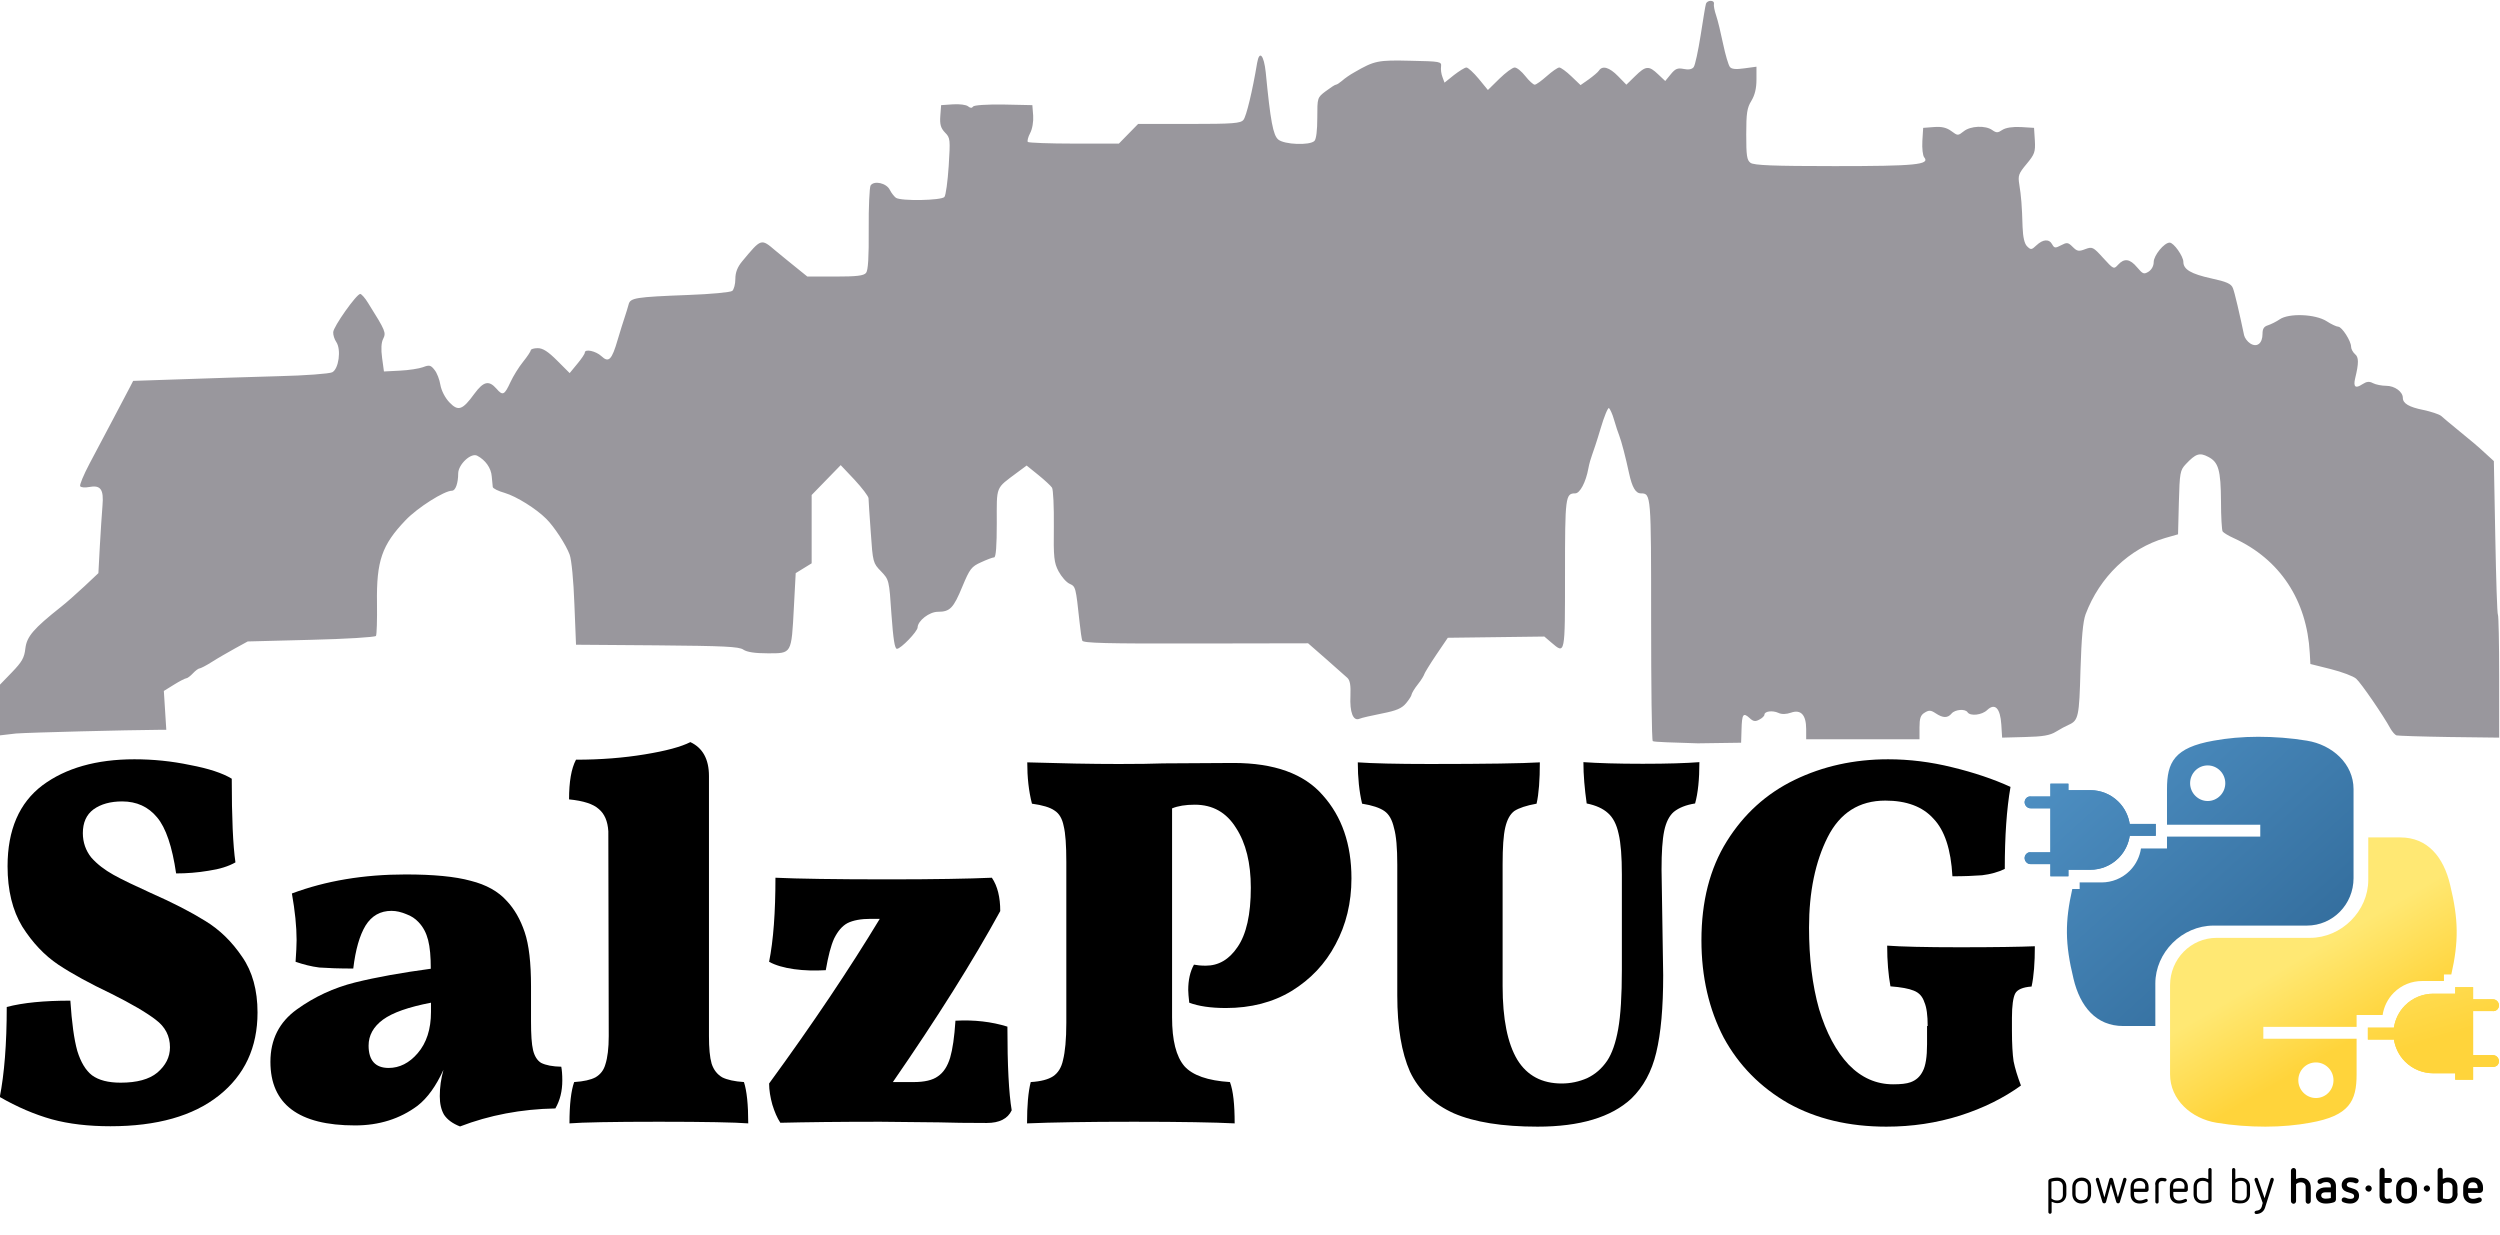<?xml version="1.0" encoding="utf-8"?>
<!-- Generator: Adobe Illustrator 21.1.0, SVG Export Plug-In . SVG Version: 6.00 Build 0)  -->
<svg version="1.1"
	 id="svg2" inkscape:export-filename="/home/igor/filez/projexx/salzpug/logo-1024.png" inkscape:export-xdpi="75.410004" inkscape:export-ydpi="75.410004" inkscape:version="0.91 r13725" sodipodi:docname="logo-text-as-path.svg" xmlns:cc="http://creativecommons.org/ns#" xmlns:dc="http://purl.org/dc/elements/1.1/" xmlns:inkscape="http://www.inkscape.org/namespaces/inkscape" xmlns:rdf="http://www.w3.org/1999/02/22-rdf-syntax-ns#" xmlns:sodipodi="http://sodipodi.sourceforge.net/DTD/sodipodi-0.dtd" xmlns:svg="http://www.w3.org/2000/svg"
	 xmlns="http://www.w3.org/2000/svg" xmlns:xlink="http://www.w3.org/1999/xlink" x="0px" y="0px" viewBox="0 0 1222.2 603.6"
	 style="enable-background:new 0 0 1222.2 603.6;" xml:space="preserve">
<style type="text/css">
	.st0{fill:#99979D;}
	.st1{fill:url(#SVGID_1_);}
	.st2{fill:url(#SVGID_3_);}
	.st3{clip-path:url(#SVGID_5_);fill:url(#SVGID_7_);}
	.st4{fill:url(#SVGID_8_);}
	.st5{clip-path:url(#SVGID_11_);fill:url(#SVGID_12_);}
	.st6{fill:url(#SVGID_13_);}
	.st7{clip-path:url(#SVGID_16_);fill:url(#SVGID_17_);}
	.st8{fill:url(#SVGID_18_);}
	.st9{fill:url(#SVGID_20_);}
	.st10{clip-path:url(#SVGID_22_);fill:url(#SVGID_24_);}
	.st11{fill:url(#SVGID_25_);}
	.st12{clip-path:url(#SVGID_27_);fill:url(#SVGID_28_);}
	.st13{fill:url(#SVGID_29_);}
	.st14{clip-path:url(#SVGID_31_);fill:url(#SVGID_32_);}
</style>
<sodipodi:namedview  bordercolor="#666666" borderopacity="1.0" fit-margin-bottom="0" fit-margin-left="0" fit-margin-right="0" fit-margin-top="0" id="base" inkscape:current-layer="layer1" inkscape:cx="599.31902" inkscape:cy="286.42975" inkscape:document-units="px" inkscape:pageopacity="0.0" inkscape:pageshadow="2" inkscape:showpageshadow="false" inkscape:window-height="1060" inkscape:window-maximized="0" inkscape:window-width="1918" inkscape:window-x="1080" inkscape:window-y="416" inkscape:zoom="0.7" pagecolor="#ffffff" showgrid="false">
	</sodipodi:namedview>
<path id="path3094" inkscape:connector-curvature="0" class="st0" d="M808,362.3c-0.5-0.5-0.8-27.2-0.8-59.5c0-61,0-61.6-5-61.6
	c-2.6,0-4.3-3-5.8-9.9c-1.6-7.5-3.7-15.6-4.8-18.4c-0.5-1.3-1.7-4.7-2.5-7.6s-2-5.4-2.5-5.8s-2.4,4.2-4.1,10s-3.7,11.7-4.2,13
	s-1.4,4.3-1.8,6.6c-1.2,6.6-4.1,12.1-6.4,12.1c-4.8,0-5,1.6-5,39.5c0,39.7,0.1,39.2-6.6,33.5l-3.5-3l-23.6,0.3l-23.6,0.3l-5.7,8.4
	c-3.1,4.6-5.7,8.9-5.8,9.4s-1.4,2.8-3.1,4.9s-3,4.4-3.1,5c0,0.6-1.2,2.5-2.7,4.3c-2.1,2.5-4.6,3.6-11.7,5c-5,1-10,2.1-11.1,2.6
	c-3.1,1.3-4.8-3.2-4.4-11.3c0.2-5-0.2-7.5-1.5-8.7c-1-0.9-5.7-5.1-10.5-9.3l-8.7-7.6l-54.9,0.1c-43.6,0.1-55.1-0.2-55.5-1.4
	c-0.3-0.8-0.9-4.8-1.3-8.8c-1.9-17.6-1.9-17.6-4.9-19c-1.6-0.7-4-3.5-5.4-6.1c-2.2-4.2-2.5-6.7-2.3-22c0.1-9.5-0.3-18-0.9-18.9
	c-0.6-0.9-3.6-3.7-6.7-6.2l-5.7-4.6l-4.6,3.4c-10.8,8.1-10,6.2-10,24.8c0,10.9-0.4,16.7-1.3,16.7c-0.7,0-3.6,1.1-6.4,2.4
	c-4.7,2.1-5.5,3.2-9.1,11.8c-4.4,10.7-6.1,12.4-12,12.4c-4.2,0-9.8,4.4-9.9,7.6c0,2-8.2,10.5-10.1,10.5c-1.1,0-1.8-4.6-2.7-16.9
	c-1.1-16.8-1.2-16.9-5.1-21c-3.9-4-4-4.4-5-19c-0.6-8.2-1.1-15.8-1.1-16.7s-3.1-5-6.8-9l-6.8-7.2l-7.1,7.3l-7.1,7.3v16.7v16.7
	l-3.9,2.4l-3.9,2.4l-0.9,16.9c-1.2,22.8-1,22.3-12.7,22.3c-6.4,0-10.2-0.6-12-1.8c-2.1-1.5-9.5-1.8-42.2-2.1l-39.6-0.3l-0.8-19.9
	c-0.4-11.3-1.4-21.7-2.3-24.1c-1.7-4.7-7.6-13.8-11.5-17.6c-4.9-4.9-14.5-10.9-20.2-12.6c-3.2-0.9-5.8-2.2-5.9-2.9
	c-0.1-0.7-0.3-3-0.5-5.2c-0.3-4.1-3.1-8-7.1-10.1c-3-1.6-9.2,4.2-9.3,8.6c0,4.8-1.3,8.5-3,8.5c-3.8,0-16.9,8.3-22.7,14.4
	c-11.6,12.1-14.3,19.9-14,40.5c0.1,8.2-0.1,15.4-0.5,16.1c-0.4,0.6-14.6,1.5-31.7,1.9l-31,0.8l-6.2,3.4c-3.4,1.9-8.5,4.8-11.3,6.6
	c-2.8,1.8-5.6,3.2-6.1,3.2s-2,1.1-3.2,2.4s-2.7,2.4-3.2,2.4s-3.3,1.4-6,3.1l-5,3.1l0.6,9.5l0.6,9.5h-3.7
	c-15.1,0.1-63.2,1.3-69.8,1.8L0,359.5v-12.4v-12.4l5.9-6.1c4.8-5,6-7,6.5-11.6c0.7-5.8,3.9-9.6,17.4-20.3c2.6-2,7.7-6.6,11.5-10.1
	l6.8-6.4l0.7-13.1c0.4-7.2,1-16.2,1.3-19.9c0.7-8-0.9-10.2-6.6-9.1c-2,0.4-3.9,0.2-4.3-0.4c-0.4-0.6,1.7-5.6,4.6-11.1
	s8.2-15.4,11.7-22.1s7.1-13.5,8-15.2l1.6-3.1l23.8-0.8c13.1-0.5,34.4-1.1,47.4-1.5c12.9-0.3,24.7-1.2,26.1-1.9
	c3.2-1.6,4.5-11.1,2-14.8c-0.9-1.3-1.6-3.5-1.5-4.8c0-2.6,11.4-18.7,13.2-18.7c0.6,0,2.4,2,3.9,4.5c8.6,13.7,8.8,14.4,7.3,17.5
	c-0.9,1.7-1.1,5-0.5,9.3l0.9,6.6l7.8-0.4c4.3-0.2,9.4-1,11.3-1.7c3.1-1.2,3.8-1,5.6,1.3c1.2,1.4,2.5,4.8,2.9,7.4
	c0.5,2.8,2.3,6.3,4.4,8.5c4.3,4.5,6.4,3.8,12.2-4.2c4.5-6.1,7.1-6.7,10.8-2.5c3.1,3.6,3.9,3.2,6.9-3.3c1.3-2.8,4-7.2,6.1-9.8
	s3.8-5.2,3.8-5.7s1.5-1,3.4-1c2.5,0,5.1,1.7,9.5,6.1l6.1,6.1l3.7-4.5c2.1-2.5,3.7-4.9,3.7-5.5c0-2,5.4-0.8,8.1,1.7
	c3.6,3.4,5.1,1.9,8-8.1c1.2-4,2.7-8.9,3.4-10.9c0.7-2,1.5-4.8,1.9-6.2c0.8-3.3,3.2-3.7,29.3-4.7c10.9-0.4,20.6-1.3,21.4-2
	s1.5-3.3,1.5-5.8c0-3.2,1-5.8,3.3-8.6c9.5-11.4,9.2-11.3,16.4-5.2c2.8,2.3,7.4,6.1,10.3,8.4l5.2,4.2h13.6c10.5,0,14-0.4,15.1-1.8
	c1-1.2,1.4-7.6,1.3-21.4c-0.1-10.8,0.4-20.4,0.9-21.3c1.7-2.6,7.8-1.2,9.4,2.1c0.8,1.6,2.2,3.3,3,3.9c2.6,1.7,22.2,1.3,23.7-0.4
	c0.7-0.8,1.6-7.6,2.1-15.1c0.8-13,0.8-13.8-1.8-16.4c-2.1-2.2-2.6-4-2.3-8.1l0.4-5.3l5.8-0.4c3.2-0.2,6.5,0.2,7.4,1
	c1.1,0.9,1.9,0.9,2.4,0.1c0.5-0.7,6.4-1.1,14.9-1l14.1,0.3l0.4,5.1c0.2,2.9-0.4,6.6-1.5,8.6c-1,1.9-1.5,3.9-1.1,4.3
	s10.6,0.8,22.6,0.8H547l4.7-4.8l4.7-4.8h24.9c21.7,0,25.2-0.3,26.6-2c1.4-1.7,4.4-14.1,6.7-27.9c1.1-6.3,3.3-3.8,4.2,4.7
	c2.3,23.8,3.6,30.7,6.1,32.8c2.9,2.5,15.4,3,17.7,0.7c0.9-0.9,1.4-5.2,1.4-11.3c0-9.8,0-9.9,4.1-13c2.3-1.7,4.5-3.2,5-3.2
	s1.8-0.9,3-1.9c1.2-1.1,3.9-3,6.1-4.2c9.7-5.6,11.4-6,27.3-5.6c14.7,0.3,15.3,0.4,15,2.8c-0.2,1.4,0.1,3.7,0.7,5.2l1,2.7l4.6-3.7
	c2.6-2,5.3-3.7,6.1-3.7s3.5,2.5,6,5.5l4.5,5.5l5.6-5.5c3.1-3,6.4-5.5,7.5-5.5s3.4,1.9,5.2,4.2s3.9,4.2,4.6,4.2s3.3-1.9,5.9-4.2
	c2.6-2.3,5.3-4.2,6.1-4.2s3.5,2,5.9,4.3l4.5,4.3l4-2.8c2.2-1.6,4.5-3.5,5-4.3c1.7-2.6,5.1-1.6,9.3,2.7l4.1,4.2l4.3-4.2
	c5.2-5.1,6.7-5.2,11.2-0.9l3.5,3.3l2.7-3.3c2.2-2.7,3.3-3.2,6.3-2.6c2.3,0.5,4.1,0.2,4.9-0.9c0.7-0.9,2.2-7.9,3.4-15.5
	s2.3-14.6,2.6-15.4c0.6-2,4.3-2,3.9,0c-0.2,0.8,0.3,3.4,1.1,5.7s2.3,8.6,3.4,13.9c1.1,5.3,2.6,10.3,3.3,11.2c0.8,1.1,3,1.3,7.1,0.7
	l5.9-0.8v6.3c0,4.3-0.8,7.6-2.5,10.4c-2.1,3.4-2.5,6-2.5,16.4s0.3,12.6,2.1,13.9c1.6,1.2,11.1,1.6,41.1,1.6
	c39.5,0,46.8-0.7,43.8-4.3c-0.7-0.8-1.1-4.4-0.9-8l0.4-6.4l5.3-0.4c3.8-0.3,6.2,0.3,8.5,2c3.1,2.3,3.2,2.3,6,0.1
	c3.3-2.7,10.7-3,14-0.6c2,1.4,2.7,1.4,4.9-0.1c1.7-1.1,5-1.6,9.1-1.4l6.4,0.4l0.4,6.2c0.3,5.6-0.1,6.7-4,11.4
	c-4,4.8-4.3,5.7-3.6,10.1c0.9,5.6,1.3,10.2,1.6,20.8c0.2,5,0.9,8.1,2.2,9.4c1.8,1.8,2.2,1.8,4.6-0.5c3.2-3,6.2-3.2,7.7-0.4
	c1,1.8,1.5,1.9,4.3,0.4c2.9-1.5,3.4-1.5,5.7,0.8c2.2,2.2,3,2.3,6.1,1.1c3.5-1.3,3.9-1.1,8.8,4.3c5.1,5.6,5.2,5.6,7.3,3.3
	c3-3.3,5.8-2.9,9.3,1.3c2.8,3.3,3.3,3.5,5.6,2.1c1.5-1,2.5-2.8,2.5-4.7c0-3.2,5.1-9.5,7.8-9.5c2,0,6.7,6.7,6.7,9.4
	c0,3.7,3.7,5.9,13.7,8.1c7.4,1.6,9.7,2.6,10.5,4.7c0.9,2.1,3.4,13.1,5.5,23.1c0.3,1.3,1.6,3.1,3,4c3.3,2.1,6,0,6-4.7
	c0-2.5,0.7-3.6,2.7-4.2c1.5-0.5,4.1-1.8,5.7-2.9c4.5-3.1,17.4-2.6,22.9,0.9c2.3,1.5,4.9,2.7,5.7,2.7c1.8,0,6.3,7,6.3,9.8
	c0,1.1,0.9,2.7,1.9,3.6c1.9,1.5,1.9,4.4,0.1,11.8c-1,4.2,0.1,5.2,3.4,3c2.2-1.4,3.4-1.6,5.3-0.6c1.3,0.7,4.3,1.3,6.5,1.3
	c4.1,0,8.1,2.9,8.1,5.9c0,2.7,3,4.5,10,5.9c3.8,0.8,7.7,2.1,8.7,2.9c0.9,0.8,5,4.3,9.1,7.6s9.6,7.9,12.1,10.3l4.6,4.2l0.7,37.3
	c0.4,20.5,0.9,37.6,1.3,37.9c0.3,0.3,0.6,13.9,0.6,30.3v29.7l-24.4-0.3c-13.4-0.2-25.1-0.6-25.8-0.8s-2.1-1.8-3-3.4
	c-3.4-6.3-14.4-22.3-16.7-24.3c-1.3-1.2-6.9-3.3-12.4-4.7l-10-2.5l-0.3-5.4c-1.4-25.8-14.6-45.8-37.1-56.1c-2.7-1.2-5.1-2.7-5.5-3.3
	c-0.4-0.6-0.8-7.2-0.8-14.6c-0.1-15.5-1.2-19.3-6.3-21.9c-4.2-2.2-6.1-1.5-10.9,3.6c-2.8,3-3,4.1-3.4,18.8l-0.4,15.5l-6.3,1.8
	c-17.5,5.1-32,19-38.9,37.3c-1.3,3.6-2,11.4-2.5,27.3c-0.6,22.7-1,24.6-5.7,26.7c-1.4,0.6-4.2,2.1-6.3,3.4
	c-2.9,1.8-6.4,2.4-15.1,2.6l-11.2,0.3l-0.4-6.4c-0.5-8-3.1-10.7-6.9-7.1c-2.6,2.5-8.3,3.1-9.6,1.1c-1.1-1.8-6.1-1.4-7.8,0.6
	c-1.9,2.3-4.2,2.3-7.8-0.1c-2.4-1.6-3.3-1.6-5.4-0.3c-2,1.2-2.5,2.8-2.5,7.3v5.7h-27.7H883v-5c0-6.9-2.6-9.7-7.4-8
	c-2.3,0.8-4.6,0.9-6.2,0.1c-2.9-1.3-6.8-0.8-6.8,0.9c0,0.6-1.1,1.7-2.5,2.4c-2,1.1-3,0.9-4.8-0.8c-3.1-2.8-3.7-1.9-3.9,5.7l-0.2,6.4
	l-21.2,0.3C818.3,363,808.4,362.8,808,362.3L808,362.3z"/>
<g id="text3096">
	<path id="path4153" d="M65.7,371.2c9.1,0,18.2,0.9,27.2,2.8c9.1,1.7,16,4,20.4,6.7c0,19,0.6,32.6,1.8,40.9
		c-3.3,1.9-7.7,3.3-13.2,4.1c-5.3,0.9-10.6,1.3-15.8,1.3c-1.9-13.1-5-22.3-9.3-27.4c-4.3-5.2-10-7.8-17.1-7.8
		c-5.7,0-10.4,1.3-14,3.9c-3.5,2.6-5.2,6.5-5.2,11.6c0,4.5,1.4,8.5,4.1,11.9c2.9,3.3,6.6,6.1,10.9,8.5s10.4,5.3,18.1,8.8
		c10.9,4.8,19.8,9.4,26.7,13.7c7.1,4.3,13.1,10.2,18.1,17.6c5,7.2,7.5,16.3,7.5,27.2c0,17.1-6.3,30.6-18.9,40.6s-30.3,15-53,15
		c-10.7,0-20.3-1.1-28.7-3.4c-8.5-2.4-16.9-6-25.4-10.9c2.2-11.2,3.4-25.9,3.4-44c7.9-2.1,18.3-3.1,31.1-3.1
		c0.7,10.7,1.8,18.9,3.4,24.6c1.7,5.5,4.1,9.5,7.2,11.9c3.3,2.4,7.9,3.6,14,3.6c7.9,0,13.9-1.6,17.9-4.9c4.1-3.5,6.2-7.6,6.2-12.4
		c0-5.5-2.3-10-7-13.5c-4.7-3.6-11.9-7.8-21.7-12.7c-10.5-5-19.1-9.7-25.9-14.2c-6.7-4.5-12.6-10.7-17.6-18.6
		c-4.8-7.9-7.2-17.8-7.2-29.5c0-17.8,5.7-31,17.1-39.6C32.1,375.5,47.1,371.2,65.7,371.2L65.7,371.2z"/>
	<path id="path4155" d="M274.4,521.5c0.3,1.6,0.5,3.8,0.5,6.7c0,5.2-1.1,9.7-3.4,13.7c-16.7,0.3-32.3,3.3-46.6,8.8
		c-3.6-1.4-6.2-3.3-7.8-5.7c-1.4-2.4-2.1-5.4-2.1-9.1c0-4.3,0.6-8.6,1.8-12.9c-3.6,7.9-7.8,13.8-12.7,17.6
		c-8.6,6.4-18.8,9.6-30.5,9.6c-27.6,0-41.4-10.4-41.4-31.1c0-10.9,4.3-19.4,12.9-25.6c8.6-6.2,18.1-10.6,28.5-13.2
		c10.5-2.6,22.9-4.8,37-6.7c0-5.9-0.4-10.5-1.3-14c-0.9-3.5-2.4-6.4-4.7-8.8c-1.6-1.7-3.5-3-6-3.9c-2.4-1-4.8-1.6-7.2-1.6
		c-5.5,0-9.7,2.4-12.7,7.2c-2.9,4.8-4.9,11.8-6,21c-6.9,0-12.4-0.2-16.6-0.5c-4-0.5-7.8-1.5-11.6-2.8c0.3-4.5,0.5-8,0.5-10.6
		c0-6.7-0.8-14.3-2.3-22.8c16.6-6.2,35.1-9.3,55.6-9.3c13.6,0,24.2,1,31.8,3.1c7.6,1.9,13.5,5.2,17.6,9.8c3.8,4,6.7,9.1,8.8,15.3
		c2.1,6.2,3.1,15,3.1,26.4v17.1c0,6.6,0.3,11.3,1,14.2s2,5,3.9,6.2C266.9,520.8,270.1,521.4,274.4,521.5L274.4,521.5z M210.7,490.2
		c-10.9,2.1-18.7,4.8-23.5,8.3c-4.7,3.5-7,7.7-7,12.7c0,7.2,3.3,10.9,9.8,10.9c5.3,0,10.1-2.4,14.2-7.2c4.3-5,6.5-11.7,6.5-20.2
		V490.2L210.7,490.2z"/>
	<path id="path4157" d="M297.4,406.4c-0.3-5-1.9-8.6-4.7-10.9c-2.6-2.4-7.4-4-14.5-4.7c0-8.6,1.1-15.1,3.4-19.4
		c12.1,0,23.3-0.9,33.6-2.6c10.4-1.7,17.8-3.7,22.3-6c6,2.8,9.1,8.3,9.1,16.6v127.1c0,5.9,0.4,10.4,1.3,13.5c1,3.1,2.8,5.3,5.2,6.7
		c2.4,1.2,6,2,10.6,2.3c1.4,4.3,2.1,11,2.1,20.2c-6.4-0.5-21-0.8-43.7-0.8c-22.9,0-37.5,0.3-43.7,0.8c0-9.3,0.8-16,2.3-20.2
		c4.7-0.3,8.1-1.1,10.4-2.3c2.4-1.4,4.1-3.5,4.9-6.5c1-3.1,1.6-7.7,1.6-13.7L297.4,406.4L297.4,406.4z"/>
	<path id="path4159" d="M492.5,501.9c0,19,0.7,32.6,2.1,40.9c-1.9,4.1-6,6.2-12.2,6.2c-9.5,0-17.3-0.1-23.3-0.3l-28.7-0.3
		c-20.2,0-36.5,0.2-48.9,0.5c-1.6-2.4-2.8-5.3-3.9-8.8c-1-3.6-1.6-7.1-1.6-10.4c21.4-29.3,39.4-56.2,54.1-80.5h-4.4
		c-4.8,0-8.6,0.7-11.4,2.1c-2.6,1.4-4.7,3.9-6.5,7.5c-1.6,3.5-2.9,8.6-4.1,15.5c-5.3,0.3-10.5,0.2-15.5-0.5s-9.1-1.9-12.2-3.6
		c2.1-10.5,3.1-24.2,3.1-41.1c10.7,0.5,29.1,0.8,55.1,0.8c22.4,0,39.3-0.3,50.7-0.8c2.8,4.1,4.1,9.6,4.1,16.3
		c-13.3,24.3-30.8,52.2-52.5,83.6h10.1c5.3,0,9.3-0.9,11.9-2.8c2.8-1.9,4.7-4.9,6-9.1c1.2-4.1,2.1-10.2,2.6-18.1
		C476.3,498.5,484.8,499.5,492.5,501.9L492.5,501.9z"/>
	<path id="path4161" d="M589.5,472.1c6.2,0,11.4-3,15.5-9.1c4.3-6.2,6.5-15.9,6.5-29c0-12.1-2.4-21.8-7.2-29.2
		c-4.7-7.6-11.4-11.4-20.2-11.4c-4.5,0-8.2,0.6-11.1,1.8v102.2c0,11.2,2,19.1,6,23.8c4,4.5,11.4,7.1,22.3,7.8
		c1.6,4.3,2.3,11,2.3,20.2c-9.8-0.5-26.2-0.8-49.2-0.8c-22.9,0-40.4,0.3-52.3,0.8c0-8.8,0.6-15.5,1.8-20.2c5-0.3,8.6-1.3,10.9-2.8
		c2.4-1.6,4.1-4.2,4.9-8c1-4,1.6-10,1.6-18.1v-78.7c0-8.1-0.4-14-1.3-17.6c-0.7-3.6-2.2-6.1-4.4-7.5c-2.2-1.6-6-2.7-11.1-3.4
		c-1.6-6.2-2.3-12.9-2.3-20.2c16.4,0.5,31.3,0.8,44.8,0.8c9.3,0,16.6-0.1,21.7-0.3L603,373c20,0,34.6,5.3,43.7,15.8
		c9.3,10.4,14,23.9,14,40.6c0,11.9-2.6,22.7-7.8,32.3c-5,9.5-12.2,17.1-21.5,22.8c-9.1,5.5-19.8,8.3-32.1,8.3
		c-7.4,0-13.4-0.9-17.9-2.6c-0.3-2.8-0.5-4.8-0.5-6.2c0-4.8,0.9-9,2.8-12.4C585.2,471.9,587.1,472.1,589.5,472.1z"/>
	<path id="path4163" d="M813.1,476.8c0,15.7-1.1,28.3-3.4,37.8c-2.2,9.3-6.3,16.8-12.2,22.5c-9.8,9.1-25.1,13.7-45.8,13.7
		c-17.3,0-30.9-2.2-40.9-6.5c-10-4.5-17.2-11.3-21.5-20.4c-4.1-9.3-6.2-21.7-6.2-37.3v-63.9c0-8.1-0.5-14.1-1.6-17.9
		c-0.9-4-2.4-6.7-4.7-8.3s-5.9-2.8-10.9-3.6c-1.4-5.9-2.1-12.6-2.1-20.2c7.1,0.5,18.8,0.8,35.2,0.8c27.6,0,45.5-0.3,53.8-0.8
		c0,8.6-0.5,15.4-1.6,20.2c-5,0.9-8.6,2.1-10.9,3.6c-2.1,1.6-3.5,4.2-4.4,8s-1.3,9.8-1.3,18.1v59.5c0,16,2.4,28,7.2,36
		c4.8,7.8,12.1,11.6,21.7,11.6c4.3,0,8.5-0.9,12.4-2.6c4-1.9,7.2-4.7,9.8-8.5c2.4-3.6,4.2-8.8,5.4-15.5s1.8-16.4,1.8-29v-46.6
		c0-8.6-0.5-15.3-1.6-19.9c-1-4.7-2.8-8-5.2-10.1c-2.4-2.2-5.9-3.8-10.4-4.7c-1-7.1-1.6-13.8-1.6-20.2c7.1,0.5,16.7,0.8,29,0.8
		c12.1,0,21.3-0.3,27.7-0.8c0,8.5-0.7,15.2-2.1,20.2c-4.5,0.7-7.9,2.1-10.4,4.1c-2.2,1.9-3.8,5-4.7,9.3s-1.3,10.6-1.3,18.9
		L813.1,476.8L813.1,476.8z"/>
	<path id="path4165" d="M942.4,501.6c0-5.2-0.5-9.1-1.6-11.6c-0.9-2.8-2.6-4.7-5.2-5.7c-2.4-1-6.2-1.7-11.4-2.1
		c-1-5.5-1.6-12.2-1.6-19.9c6.7,0.5,18.5,0.8,35.5,0.8c17.3,0,29.5-0.2,36.7-0.5c0,8.1-0.5,14.7-1.6,19.7c-4.3,0.3-7,1.5-8,3.4
		s-1.6,5.9-1.6,11.9v6.2c0,6.6,0.3,11.6,0.8,15c0.7,3.5,1.9,7.4,3.6,11.9c-8.3,6-18.2,11-29.8,14.7c-11.4,3.6-23.4,5.4-36,5.4
		c-18.3,0-34.2-3.8-47.9-11.4c-13.6-7.8-24.2-18.5-31.6-32.1c-7.2-13.8-10.9-29.7-10.9-47.6c0-19,4.1-35.1,12.4-48.4
		c8.3-13.3,19.3-23.3,33.1-30s29.1-10.1,45.8-10.1c10.4,0,20.8,1.3,31.3,3.9c10.7,2.6,20.2,5.8,28.5,9.6
		c-1.9,10.9-2.8,24.2-2.8,40.1c-3.3,1.6-7,2.6-11.1,3.1c-4,0.3-8.8,0.5-14.5,0.5c-0.7-13.1-3.8-22.5-9.3-28.2
		c-5.3-5.9-13.2-8.8-23.5-8.8c-12.8,0-22.2,6-28.2,17.9s-9.1,26.7-9.1,44.2c0,14.8,1.6,28.1,4.9,39.8c3.5,11.6,8.3,20.6,14.5,27.2
		c6.2,6.4,13.5,9.6,21.7,9.6c3.8,0,6.6-0.3,8.5-1c2.8-1,4.7-2.8,6-5.4c1.4-2.6,2.1-7,2.1-13.2v-8.9H942.4z"/>
</g>
<linearGradient id="SVGID_1_" gradientUnits="userSpaceOnUse" x1="967.725" y1="247.859" x2="1136.392" y2="61.192" gradientTransform="matrix(1 0 0 -1 0 552.9)">
	<stop  offset="0" style="stop-color:#5A9FD4"/>
	<stop  offset="1" style="stop-color:#306998"/>
</linearGradient>
<path class="st1" d="M1059.4,409v5.8h-12.7v-0.1c-0.6,4-2.4,7.9-5.5,11c-3.8,3.8-8.8,5.7-13.8,5.7h-10.7v3.2h-3.6
	c-3.6,16-3.6,26.7,0.6,43.9c3.2,13.5,11,23.1,24.3,23.1h15.7v-20.8c0-15.1,13-28.3,28.5-28.3h45.6c12.7,0,22.8-10.4,22.8-23.2v-43.5
	c0-12.4-10.4-21.7-22.8-23.7c-7.8-1.3-16-1.9-23.8-1.9s-15.3,0.7-21.8,1.9c-19.3,3.4-22.8,10.6-22.8,23.7v17.4h45.6v5.8H1059.4
	 M1079.3,391.6c-4.7,0-8.6-3.9-8.6-8.7c0-4.8,3.8-8.7,8.6-8.7c4.7,0,8.6,3.9,8.6,8.7S1084,391.6,1079.3,391.6z"/>
<g>
	<g>
		<g>
			
				<linearGradient id="SVGID_3_" gradientUnits="userSpaceOnUse" x1="927.133" y1="211.181" x2="1095.8" y2="24.514" gradientTransform="matrix(1 0 0 -1 0 552.9)">
				<stop  offset="0" style="stop-color:#5A9FD4"/>
				<stop  offset="1" style="stop-color:#306998"/>
			</linearGradient>
			<path id="SVGID_2_" class="st2" d="M990.7,417.4c-0.6,0.6-0.9,1.3-0.9,2.1c0,0.7,0.3,1.5,0.9,2.1c0.6,0.6,1.4,0.9,2.2,0.9h10.6
				v-5.8H993C992.1,416.5,991.3,416.8,990.7,417.4z"/>
		</g>
		<g>
			<defs>
				<path id="SVGID_4_" d="M990.7,417.4c-0.6,0.6-0.9,1.3-0.9,2.1c0,0.7,0.3,1.5,0.9,2.1c0.6,0.6,1.4,0.9,2.2,0.9h10.6v-5.8H993
					C992.1,416.5,991.3,416.8,990.7,417.4z"/>
			</defs>
			<clipPath id="SVGID_5_">
				<use xlink:href="#SVGID_4_"  style="overflow:visible;"/>
			</clipPath>
			
				<linearGradient id="SVGID_7_" gradientUnits="userSpaceOnUse" x1="926.762" y1="210.846" x2="1095.429" y2="24.18" gradientTransform="matrix(1 0 0 -1 0 552.9)">
				<stop  offset="0" style="stop-color:#5A9FD4"/>
				<stop  offset="1" style="stop-color:#306998"/>
			</linearGradient>
			<rect x="989.8" y="416.5" class="st3" width="13.7" height="5.8"/>
		</g>
	</g>
</g>
<g>
	<g>
		<g>
			
				<linearGradient id="SVGID_8_" gradientUnits="userSpaceOnUse" x1="940.713" y1="223.452" x2="1109.38" y2="36.785" gradientTransform="matrix(1 0 0 -1 0 552.9)">
				<stop  offset="0" style="stop-color:#5A9FD4"/>
				<stop  offset="1" style="stop-color:#306998"/>
			</linearGradient>
			<path id="SVGID_6_" class="st4" d="M990.7,390.1c-0.6,0.6-0.9,1.3-0.9,2.1c0,0.7,0.3,1.5,0.9,2.1c0.6,0.6,1.4,0.9,2.2,0.9h10.6
				v-5.8H993C992.1,389.3,991.3,389.5,990.7,390.1z"/>
		</g>
		<g>
			<defs>
				<path id="SVGID_9_" d="M990.7,390.1c-0.6,0.6-0.9,1.3-0.9,2.1c0,0.7,0.3,1.5,0.9,2.1c0.6,0.6,1.4,0.9,2.2,0.9h10.6v-5.8H993
					C992.1,389.3,991.3,389.5,990.7,390.1z"/>
			</defs>
			<clipPath id="SVGID_11_">
				<use xlink:href="#SVGID_9_"  style="overflow:visible;"/>
			</clipPath>
			
				<linearGradient id="SVGID_12_" gradientUnits="userSpaceOnUse" x1="940.293" y1="223.072" x2="1108.959" y2="36.405" gradientTransform="matrix(1 0 0 -1 0 552.9)">
				<stop  offset="0" style="stop-color:#5A9FD4"/>
				<stop  offset="1" style="stop-color:#306998"/>
			</linearGradient>
			<rect x="989.8" y="389.3" class="st5" width="13.7" height="5.8"/>
		</g>
	</g>
</g>
<g>
	<g>
		<g>
			
				<linearGradient id="SVGID_13_" gradientUnits="userSpaceOnUse" x1="945.994" y1="228.224" x2="1114.661" y2="41.557" gradientTransform="matrix(1 0 0 -1 0 552.9)">
				<stop  offset="0" style="stop-color:#5A9FD4"/>
				<stop  offset="1" style="stop-color:#306998"/>
			</linearGradient>
			<path id="SVGID_10_" class="st6" d="M1041.2,402.9v0.1c-0.6-4-2.4-7.9-5.5-11c-3.8-3.8-8.8-5.7-13.8-5.7h-10.7v-3.2h-8.8v45.3
				h8.8v-3.2h10.7c5,0,10-1.9,13.8-5.7c3.1-3.1,4.9-7,5.5-11v0.1h12.7v-5.8h-12.7V402.9z"/>
		</g>
		<g>
			<defs>
				<path id="SVGID_14_" d="M1041.2,402.9v0.1c-0.6-4-2.4-7.9-5.5-11c-3.8-3.8-8.8-5.7-13.8-5.7h-10.7v-3.2h-8.8v45.3h8.8v-3.2h10.7
					c5,0,10-1.9,13.8-5.7c3.1-3.1,4.9-7,5.5-11v0.1h12.7v-5.8h-12.7V402.9z"/>
			</defs>
			<clipPath id="SVGID_16_">
				<use xlink:href="#SVGID_14_"  style="overflow:visible;"/>
			</clipPath>
			
				<linearGradient id="SVGID_17_" gradientUnits="userSpaceOnUse" x1="950.514" y1="232.308" x2="1119.18" y2="45.641" gradientTransform="matrix(1 0 0 -1 0 552.9)">
				<stop  offset="0" style="stop-color:#5A9FD4"/>
				<stop  offset="1" style="stop-color:#306998"/>
			</linearGradient>
			<polygon class="st7" points="1052.7,383.2 1053.9,390.4 1053.9,428.5 1002.4,428.5 1002.4,383.2 			"/>
		</g>
	</g>
</g>
<linearGradient id="SVGID_18_" gradientUnits="userSpaceOnUse" x1="1147.105" y1="42.737" x2="1123.105" y2="83.737" gradientTransform="matrix(1 0 0 -1 0 552.9)">
	<stop  offset="0" style="stop-color:#FFD43B"/>
	<stop  offset="1" style="stop-color:#FFE873"/>
</linearGradient>
<path class="st8" d="M1152.1,502v-5.8h12.7v0.1c0.6-4,2.4-7.9,5.5-11c3.8-3.8,8.8-5.7,13.8-5.7h10.7v-3.2h3.6
	c3.6-16,3.6-26.7-0.6-43.9c-3.2-13.5-11-23.1-24.3-23.1h-15.7v20.8c0,15.1-13,28.3-28.5,28.3h-45.6c-12.7,0-22.8,10.4-22.8,23.2
	v43.5c0,12.4,10.4,21.7,22.8,23.7c7.8,1.3,16,1.9,23.8,1.9s15.3-0.7,21.8-1.9c19.3-3.4,22.8-10.6,22.8-23.7v-17.4h-45.6V502H1152.1
	 M1132.2,519.4c4.7,0,8.6,3.9,8.6,8.7s-3.8,8.7-8.6,8.7c-4.7,0-8.6-3.9-8.6-8.7C1123.6,523.3,1127.4,519.4,1132.2,519.4z"/>
<g>
	<g>
		<g>
			
				<linearGradient id="SVGID_20_" gradientUnits="userSpaceOnUse" x1="1217.142" y1="52.351" x2="1198.142" y2="117.351" gradientTransform="matrix(1 0 0 -1 0 552.9)">
				<stop  offset="0" style="stop-color:#FFD43B"/>
				<stop  offset="1" style="stop-color:#FFE873"/>
			</linearGradient>
			<path id="SVGID_15_" class="st9" d="M1220.8,493.6c0.6-0.6,0.9-1.3,0.9-2.1c0-0.7-0.3-1.5-0.9-2.1s-1.4-0.9-2.2-0.9H1208v5.8
				h10.6C1219.3,494.4,1220.1,494.2,1220.8,493.6z"/>
		</g>
		<g>
			<defs>
				<path id="SVGID_21_" d="M1220.8,493.6c0.6-0.6,0.9-1.3,0.9-2.1c0-0.7-0.3-1.5-0.9-2.1s-1.4-0.9-2.2-0.9H1208v5.8h10.6
					C1219.3,494.4,1220.1,494.2,1220.8,493.6z"/>
			</defs>
			<clipPath id="SVGID_22_">
				<use xlink:href="#SVGID_21_"  style="overflow:visible;"/>
			</clipPath>
			
				<linearGradient id="SVGID_24_" gradientUnits="userSpaceOnUse" x1="1217.467" y1="52.446" x2="1198.467" y2="117.446" gradientTransform="matrix(1 0 0 -1 0 552.9)">
				<stop  offset="0" style="stop-color:#FFD43B"/>
				<stop  offset="1" style="stop-color:#FFE873"/>
			</linearGradient>
			<rect x="1208" y="488.6" class="st10" width="13.7" height="5.8"/>
		</g>
	</g>
</g>
<g>
	<g>
		<g>
			
				<linearGradient id="SVGID_25_" gradientUnits="userSpaceOnUse" x1="1209.79" y1="50.202" x2="1190.79" y2="115.202" gradientTransform="matrix(1 0 0 -1 0 552.9)">
				<stop  offset="0" style="stop-color:#FFD43B"/>
				<stop  offset="1" style="stop-color:#FFE873"/>
			</linearGradient>
			<path id="SVGID_19_" class="st11" d="M1220.8,520.9c0.6-0.6,0.9-1.3,0.9-2.1c0-0.7-0.3-1.5-0.9-2.1s-1.4-0.9-2.2-0.9H1208v5.8
				h10.6C1219.3,521.7,1220.1,521.4,1220.8,520.9z"/>
		</g>
		<g>
			<defs>
				<path id="SVGID_26_" d="M1220.8,520.9c0.6-0.6,0.9-1.3,0.9-2.1c0-0.7-0.3-1.5-0.9-2.1s-1.4-0.9-2.2-0.9H1208v5.8h10.6
					C1219.3,521.7,1220.1,521.4,1220.8,520.9z"/>
			</defs>
			<clipPath id="SVGID_27_">
				<use xlink:href="#SVGID_26_"  style="overflow:visible;"/>
			</clipPath>
			
				<linearGradient id="SVGID_28_" gradientUnits="userSpaceOnUse" x1="1210.115" y1="50.297" x2="1191.115" y2="115.297" gradientTransform="matrix(1 0 0 -1 0 552.9)">
				<stop  offset="0" style="stop-color:#FFD43B"/>
				<stop  offset="1" style="stop-color:#FFE873"/>
			</linearGradient>
			<rect x="1208" y="515.9" class="st12" width="13.7" height="5.8"/>
		</g>
	</g>
</g>
<g>
	<g>
		<g>
			
				<linearGradient id="SVGID_29_" gradientUnits="userSpaceOnUse" x1="1187.397" y1="43.657" x2="1168.397" y2="108.656" gradientTransform="matrix(1 0 0 -1 0 552.9)">
				<stop  offset="0" style="stop-color:#FFD43B"/>
				<stop  offset="1" style="stop-color:#FFE873"/>
			</linearGradient>
			<path id="SVGID_23_" class="st13" d="M1170.3,508.1V508c0.6,4,2.4,7.9,5.5,11c3.8,3.8,8.8,5.7,13.8,5.7h10.7v3.2h8.8v-45.3h-8.8
				v3.2h-10.7c-5,0-10,1.9-13.8,5.7c-3.1,3.1-4.9,7-5.5,11v-0.1h-12.7v5.8h12.7V508.1z"/>
		</g>
		<g>
			<defs>
				<path id="SVGID_30_" d="M1170.3,508.1V508c0.6,4,2.4,7.9,5.5,11c3.8,3.8,8.8,5.7,13.8,5.7h10.7v3.2h8.8v-45.3h-8.8v3.2h-10.7
					c-5,0-10,1.9-13.8,5.7c-3.1,3.1-4.9,7-5.5,11v-0.1h-12.7v5.8h12.7V508.1z"/>
			</defs>
			<clipPath id="SVGID_31_">
				<use xlink:href="#SVGID_30_"  style="overflow:visible;"/>
			</clipPath>
			
				<linearGradient id="SVGID_32_" gradientUnits="userSpaceOnUse" x1="1185.278" y1="43.037" x2="1166.278" y2="108.037" gradientTransform="matrix(1 0 0 -1 0 552.9)">
				<stop  offset="0" style="stop-color:#FFD43B"/>
				<stop  offset="1" style="stop-color:#FFE873"/>
			</linearGradient>
			<polygon class="st14" points="1158.8,527.8 1157.6,520.6 1157.6,482.5 1209,482.5 1209,527.8 			"/>
		</g>
	</g>
</g>
<g>
	<path d="M1001.4,577.4c0-0.5,0.3-0.9,0.8-1.1c1.2-0.4,2.4-0.6,3.6-0.6c2.6,0,4.4,1.8,4.4,4.4v3.7c0,2.6-1.8,4.4-4.4,4.4
		c-1,0-1.9-0.3-2.8-0.7v5.1c0,0.5-0.4,0.8-0.8,0.8s-0.8-0.4-0.8-0.8V577.4z M1008.5,580.1c0-1.7-1-2.8-2.8-2.8c-1,0-1.9,0.1-2.8,0.4
		v8.2c0.8,0.7,1.7,1,2.8,1c1.7,0,2.8-1,2.8-2.8V580.1z"/>
	<path d="M1022.3,583.7c0,2.8-1.9,4.7-4.6,4.7c-2.8,0-4.6-1.9-4.6-4.7v-3.3c0-2.8,1.9-4.7,4.6-4.7c2.8,0,4.6,1.9,4.6,4.7V583.7z
		 M1020.7,580.3c0-1.9-1.1-3-3-3c-1.9,0-3,1.1-3,3v3.5c0,1.9,1.1,3,3,3c1.9,0,3-1.1,3-3V580.3z"/>
	<path d="M1032,578.8l-2.4,8.8c-0.1,0.4-0.5,0.7-0.9,0.7c-0.4,0-0.8-0.3-0.9-0.7l-3.2-10.8c0-0.1,0-0.2,0-0.2c0-0.4,0.3-0.8,0.8-0.8
		c0.4,0,0.7,0.2,0.8,0.6l2.6,9l2.4-8.9c0.1-0.4,0.5-0.7,0.9-0.7c0.4,0,0.8,0.3,0.9,0.7l2.4,8.9l2.6-9c0.1-0.4,0.4-0.6,0.8-0.6
		c0.4,0,0.8,0.3,0.8,0.8c0,0.1,0,0.2,0,0.2l-3.2,10.8c-0.1,0.4-0.5,0.7-0.9,0.7c-0.4,0-0.8-0.3-0.9-0.7L1032,578.8z"/>
	<path d="M1043.3,582.6v1.4c0,1.7,1,2.9,2.8,2.9c1,0,1.9-0.3,2.8-0.7c0.1,0,0.2-0.1,0.3-0.1c0.5,0,0.8,0.3,0.8,0.8
		c0,0.3-0.2,0.6-0.5,0.7c-1.1,0.5-2.2,0.8-3.5,0.8c-2.7,0-4.4-1.8-4.4-4.4v-3.7c0-2.6,1.8-4.4,4.4-4.4c2.6,0,4.4,1.8,4.4,4.4v1.3
		c0,0.6-0.5,1.1-1.1,1.1H1043.3z M1048.8,580.1c0-1.7-1-2.8-2.8-2.8c-1.7,0-2.8,1-2.8,2.8v1h5.5V580.1z"/>
	<path d="M1053.6,579.1c0-2,1.4-3.3,3.2-3.3c0.6,0,1.2,0.1,1.7,0.2c0.4,0.1,0.7,0.4,0.7,0.8c0,0.4-0.4,0.8-0.8,0.8
		c-0.1,0-0.3,0-0.4-0.1c-0.4-0.1-0.7-0.1-1.2-0.1c-0.8,0-1.5,0.6-1.5,1.7v8.5c0,0.5-0.4,0.8-0.8,0.8s-0.8-0.4-0.8-0.8V579.1z"/>
	<path d="M1062.5,582.6v1.4c0,1.7,1,2.9,2.8,2.9c1,0,1.9-0.3,2.8-0.7c0.1,0,0.2-0.1,0.3-0.1c0.5,0,0.8,0.3,0.8,0.8
		c0,0.3-0.2,0.6-0.5,0.7c-1.1,0.5-2.2,0.8-3.5,0.8c-2.7,0-4.4-1.8-4.4-4.4v-3.7c0-2.6,1.8-4.4,4.4-4.4c2.6,0,4.4,1.8,4.4,4.4v1.3
		c0,0.6-0.5,1.1-1.1,1.1H1062.5z M1068,580.1c0-1.7-1-2.8-2.8-2.8c-1.7,0-2.8,1-2.8,2.8v1h5.5V580.1z"/>
	<path d="M1072.4,583.9v-3.7c0-2.7,1.7-4.4,4.4-4.4c1,0,1.9,0.3,2.8,0.7v-4.7c0-0.5,0.4-0.8,0.8-0.8c0.5,0,0.8,0.4,0.8,0.8v14.9
		c0,0.5-0.3,0.9-0.8,1.1c-1.2,0.4-2.4,0.6-3.6,0.6C1074.1,588.4,1072.4,586.6,1072.4,583.9z M1074,584.1c0,1.7,1,2.8,2.8,2.8
		c1,0,1.9-0.1,2.8-0.4v-8.2c-0.7-0.7-1.7-1-2.8-1c-1.7,0-2.8,1-2.8,2.8V584.1z"/>
	<path d="M1092,587.8c-0.5-0.1-0.8-0.6-0.8-1.1v-14.9c0-0.5,0.4-0.8,0.8-0.8s0.8,0.4,0.8,0.8v4.7c0.8-0.5,1.8-0.7,2.8-0.7
		c2.7,0,4.4,1.7,4.4,4.4v3.7c0,2.6-1.8,4.4-4.4,4.4C1094.3,588.4,1093.1,588.2,1092,587.8z M1098.4,580.1c0-1.7-1-2.8-2.8-2.8
		c-1,0-2,0.3-2.8,1v8.2c0.9,0.3,1.8,0.4,2.8,0.4c1.7,0,2.8-1,2.8-2.8V580.1z"/>
	<path d="M1106.2,588.1l-4-11.2c0-0.1,0-0.2,0-0.3c0-0.4,0.3-0.8,0.8-0.8c0.3,0,0.7,0.2,0.8,0.5l3.3,9.5l2.9-9.4
		c0.1-0.3,0.4-0.6,0.8-0.6c0.4,0,0.8,0.3,0.8,0.8c0,0.1,0,0.2,0,0.3l-4.3,13.6c-0.6,1.8-2.2,3-4.3,3c-0.4,0-0.8-0.3-0.8-0.8
		c0-0.4,0.4-0.7,0.8-0.8c1.4-0.1,2.3-0.7,2.7-1.9L1106.2,588.1z"/>
	<path d="M1127.2,580.3c0-1.5-0.9-2.3-2.4-2.3c-0.8,0-1.7,0.3-2.3,0.9v8.3c0,0.7-0.6,1.3-1.2,1.3c-0.7,0-1.3-0.6-1.3-1.3v-14.9
		c0-0.7,0.6-1.3,1.3-1.3c0.7,0,1.2,0.6,1.2,1.3v4.1c0.8-0.3,1.7-0.6,2.5-0.6c1.4,0,2.5,0.4,3.4,1.3c0.9,0.9,1.3,2.1,1.3,3.5v6.6
		c0,0.7-0.6,1.3-1.3,1.3s-1.2-0.6-1.2-1.3V580.3z"/>
	<path d="M1142,586.3c0,0.7-0.4,1.3-1.1,1.5c-1.2,0.4-2.6,0.6-3.9,0.6c-1.5,0-2.6-0.4-3.5-1.1c-0.8-0.7-1.3-1.7-1.3-2.9
		s0.4-2.1,1.3-2.8c0.8-0.7,2-1.1,3.5-1.1h2.5v-0.8c0-1-0.8-1.8-2-1.8c-1.1,0-1.8,0.1-2.6,0.7c-0.2,0.1-0.5,0.2-0.7,0.2
		c-0.7,0-1.2-0.5-1.2-1.1c0-0.4,0.2-0.9,0.6-1.1c1.3-0.7,2.4-1,4.2-1c2.7,0,4.2,2,4.2,4.1V586.3z M1139.5,582.9h-2.5
		c-2.1,0-2.2,1.1-2.2,1.5c0,0.4,0.1,1.6,2.2,1.6c0.8,0,1.7-0.1,2.5-0.3V582.9z"/>
	<path d="M1147.1,582.6c-1.3-0.5-2.3-1.5-2.3-3.3c0-2.1,1.8-3.7,4.2-3.7c1.6,0,2.5,0.2,3.3,0.6c0.5,0.2,0.8,0.6,0.8,1.1
		c0,0.6-0.5,1.2-1.2,1.2c-0.2,0-0.4,0-0.6-0.1c-0.6-0.3-1.6-0.5-2.4-0.5c-1,0-1.6,0.5-1.6,1.3c0,0.6,0.5,1,1,1.2l2.4,0.8
		c1.6,0.5,2.6,1.6,2.6,3.4c0,2.1-1.7,3.8-4.3,3.8c-1.4,0-2.6-0.3-3.5-0.7c-0.5-0.2-0.7-0.6-0.7-1.1c0-0.6,0.5-1.2,1.2-1.2
		c0.2,0,0.4,0.1,0.6,0.1c0.7,0.3,1.4,0.6,2.5,0.6c1.2,0,1.8-0.4,1.8-1.3c0-0.9-0.7-1.2-1.6-1.5L1147.1,582.6z"/>
	<path d="M1156.4,581c0-0.8,0.7-1.5,1.6-1.5c0.8,0,1.5,0.7,1.5,1.5c0,0.9-0.7,1.6-1.5,1.6C1157.1,582.5,1156.4,581.8,1156.4,581z"/>
	<path d="M1163.3,572.2c0-0.7,0.6-1.3,1.3-1.3c0.7,0,1.2,0.6,1.2,1.3v3.7h2.3c0.7,0,1.3,0.5,1.3,1.2c0,0.7-0.5,1.2-1.3,1.2h-2.3v6.3
		c0,0.9,0.5,1.5,1.1,1.5c0.7,0,0.8-0.2,1.3-0.2c0.6,0,1.2,0.4,1.2,1.2c0,0.6-0.5,1.1-1.1,1.2c-0.5,0.1-0.9,0.1-1.4,0.1
		c-2,0-3.6-1.5-3.6-3.8V572.2z"/>
	<path d="M1181.6,583.3c0,1.5-0.5,2.8-1.4,3.7c-0.9,0.9-2.2,1.4-3.7,1.4c-1.5,0-2.8-0.5-3.7-1.4c-0.9-0.9-1.4-2.2-1.4-3.7v-2.6
		c0-1.5,0.5-2.8,1.4-3.7c0.9-0.9,2.2-1.4,3.7-1.4c1.5,0,2.8,0.5,3.7,1.4c0.9,0.9,1.4,2.2,1.4,3.7V583.3z M1179.1,580.5
		c0-1.5-1-2.6-2.6-2.6c-1.6,0-2.6,0.9-2.6,2.6v3c0,1.6,0.9,2.6,2.6,2.6s2.6-0.9,2.6-2.6V580.5z"/>
	<path d="M1184.9,581c0-0.8,0.7-1.5,1.6-1.5c0.8,0,1.5,0.7,1.5,1.5c0,0.9-0.7,1.6-1.5,1.6C1185.6,582.5,1184.9,581.8,1184.9,581z"/>
	<path d="M1201.5,583.5c0,1.4-0.5,2.6-1.4,3.5c-0.9,0.9-2.1,1.4-3.5,1.4c-1.3,0-2.6-0.2-3.8-0.6c-0.6-0.2-1.1-0.8-1.1-1.5v-14.1
		c0-0.7,0.6-1.3,1.3-1.3c0.7,0,1.2,0.6,1.2,1.3v4.1c0.8-0.3,1.7-0.6,2.5-0.6c1.4,0,2.5,0.4,3.4,1.3c0.9,0.9,1.3,2.1,1.3,3.5V583.5z
		 M1199,580.3c0-1.5-0.9-2.3-2.4-2.3c-0.9,0-1.7,0.3-2.3,0.9v7c0.8,0.2,1.5,0.3,2.3,0.3c1.5,0,2.4-0.8,2.4-2.3V580.3z"/>
	<path d="M1206.6,583.2c0,1,0.2,1.6,0.5,2.1c0.4,0.5,1,0.8,1.9,0.8c0.9,0,1.8-0.3,2.6-0.6c0.2-0.1,0.3-0.1,0.5-0.1
		c0.6,0,1.2,0.5,1.2,1.1c0,0.5-0.2,0.9-0.6,1.1c-1.2,0.6-2.4,0.8-3.7,0.8c-1.4,0-2.6-0.5-3.5-1.4c-0.9-0.9-1.3-2.1-1.3-3.5v-3
		c0-1.4,0.5-2.6,1.3-3.5c0.9-0.9,2.1-1.4,3.5-1.4c1.4,0,2.6,0.5,3.5,1.4c0.9,0.9,1.4,2.1,1.4,3.5v1.1c0,0.9-0.7,1.6-1.6,1.6H1206.6z
		 M1211.3,580.9c0-2-0.8-2.9-2.4-2.9c-1.5,0-2.3,0.9-2.3,2.9H1211.3z"/>
</g>
</svg>

